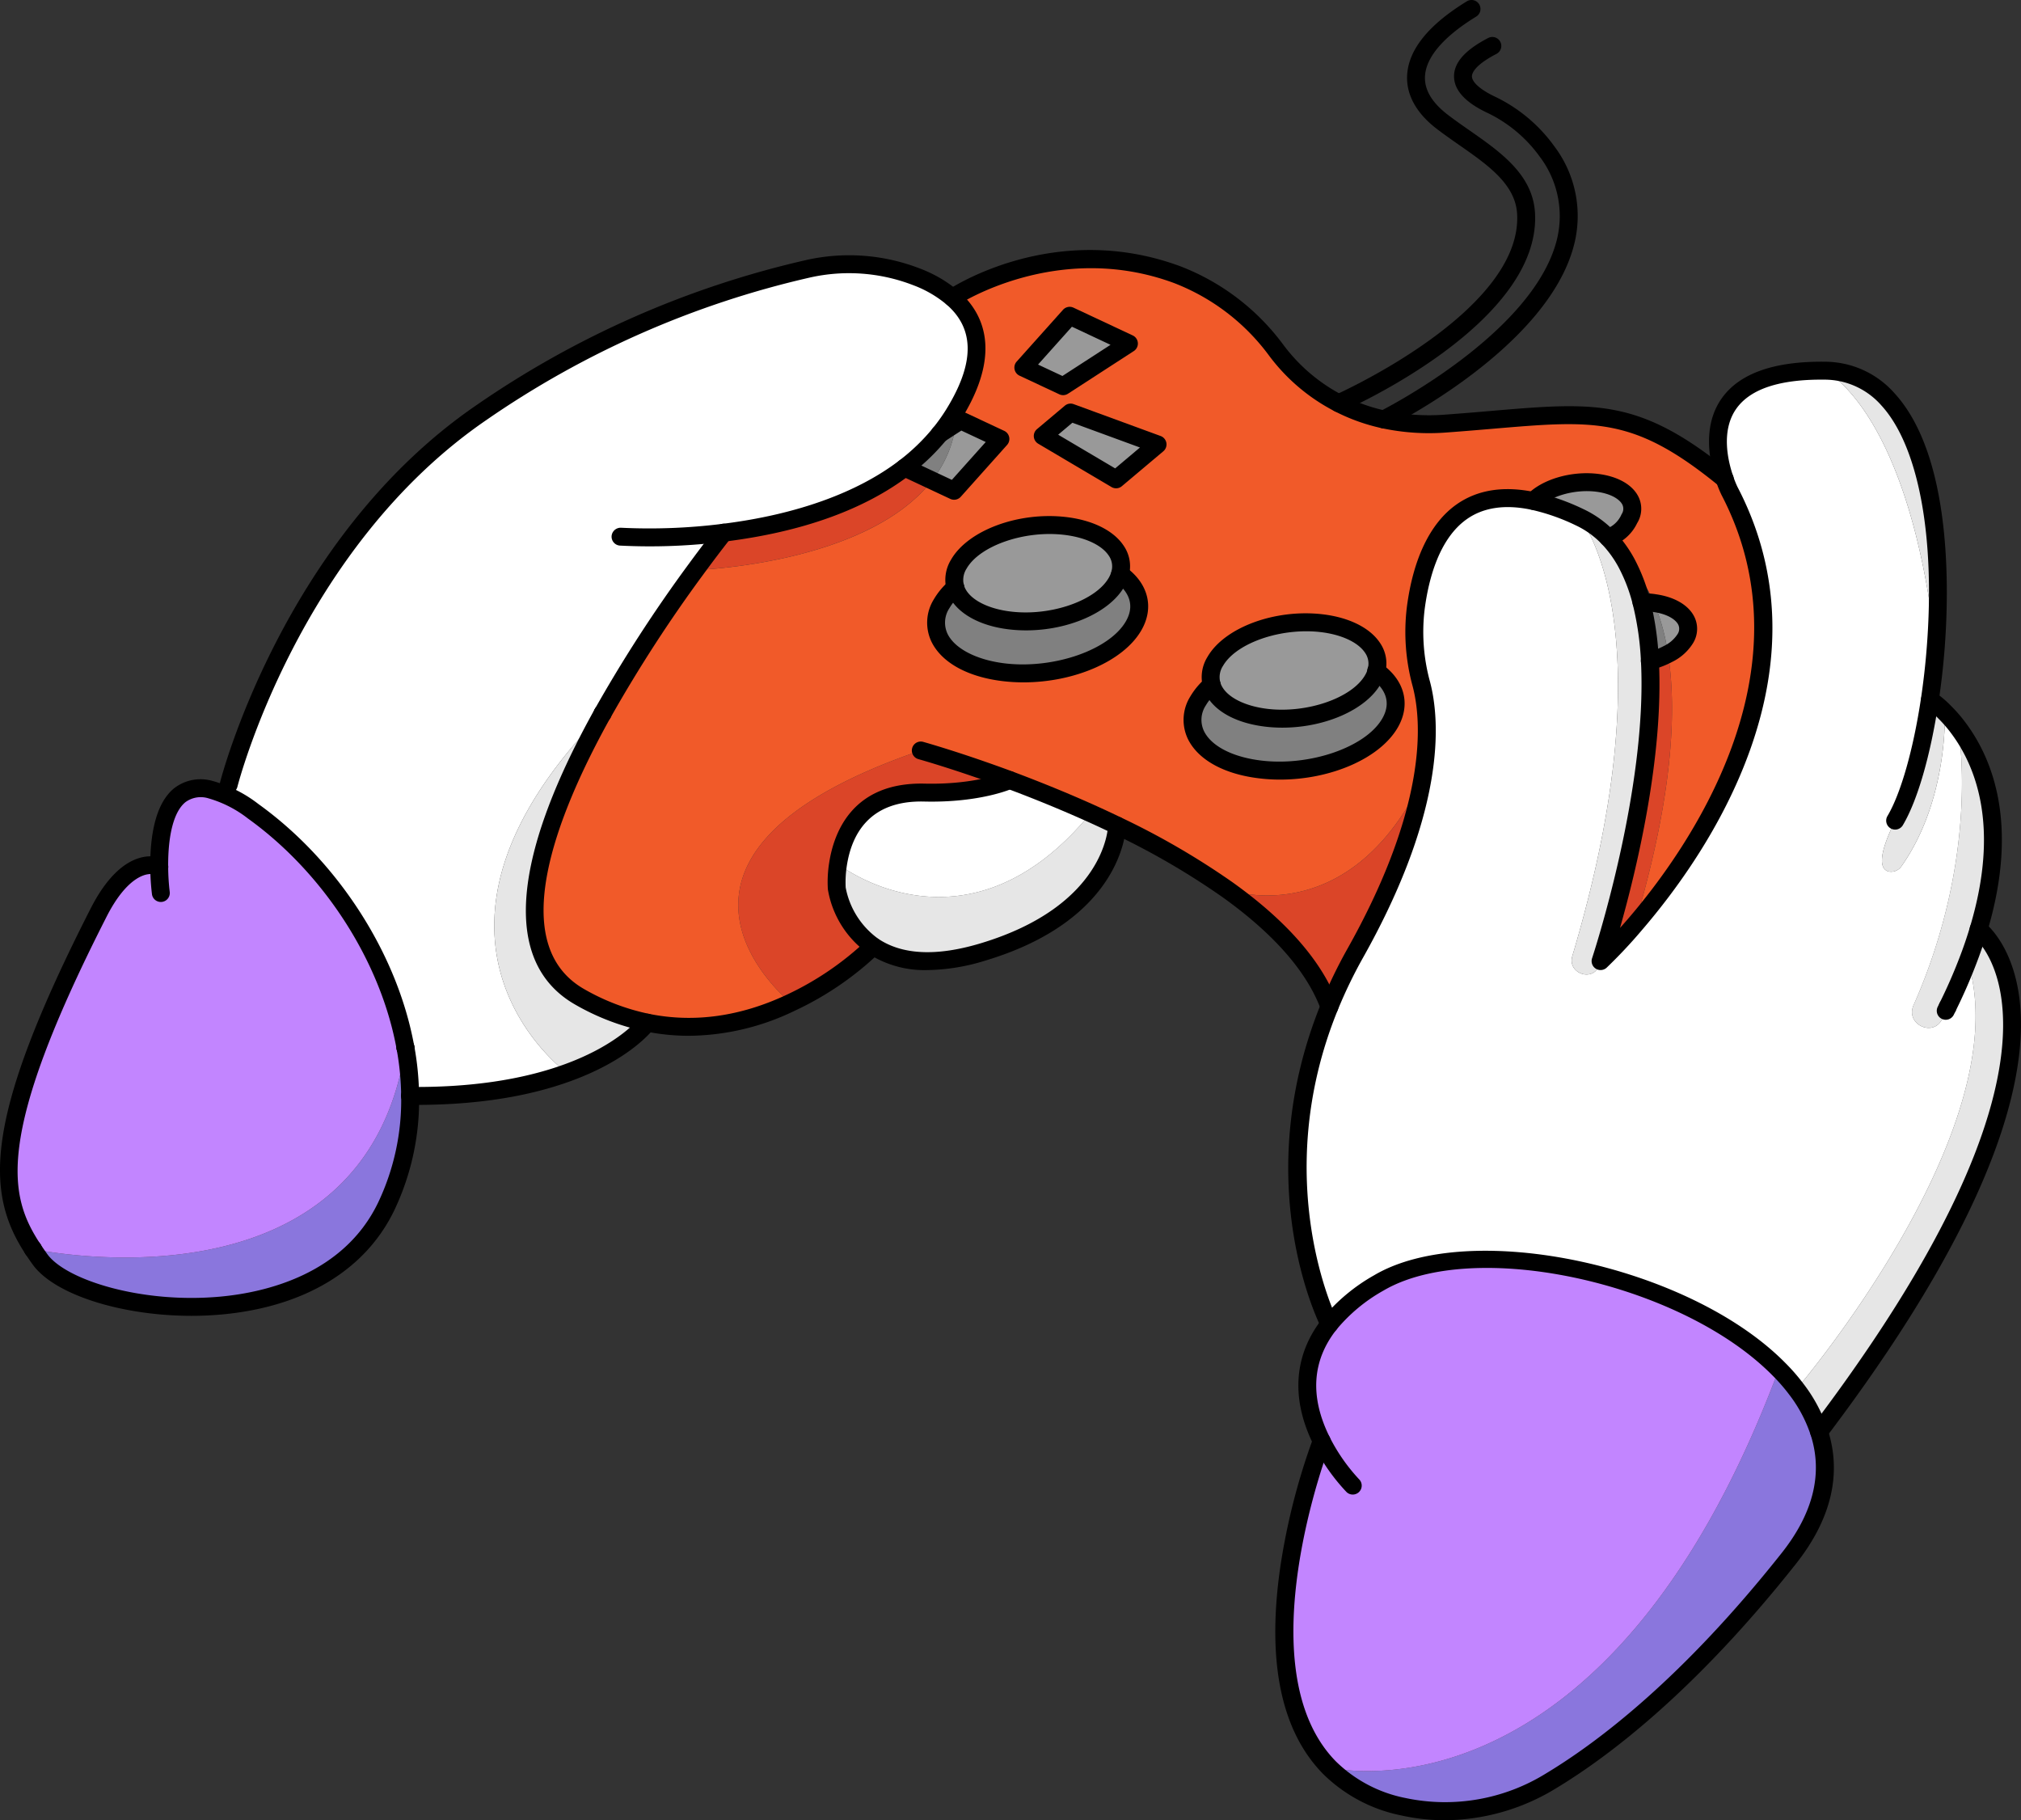 <svg xmlns="http://www.w3.org/2000/svg" width="338.537" height="304.857" viewBox="0 0 338.537 304.857">
  <rect x="0" y="0" width="338.537" height="304.857" fill="#333333" stroke="none"/>
  <g id="Layer_2" data-name="Layer 2">
    <path fill="#e6e6e6" d="M326.233 168.684a29.67 29.67 0 01-.892 1.979c-1.522 3.109-6.207.859-4.805-2.305 11.361-25.677 7.469-46.495 7.469-46.495 4.131 5.49 8.718 16.154 3.435 33.776a71.051 71.051 0 01-1.826 5.338 88 88 0 01-3.349 7.631c-.01.022-.021.055-.032.076z"/>
    <path fill="#e6e6e6" d="M331.44 155.639s23.8 17.459-26.721 84.163h-.011a24.277 24.277 0 00-3.794-7.12s37.418-43.756 28.7-71.7a71.919 71.919 0 001.826-5.343z"/>
    <path fill="#fff" d="M329.614 160.977c8.718 27.949-28.7 71.7-28.7 71.7a31.159 31.159 0 00-2.935-3.37c-15.73-15.937-51.419-23.656-67.03-14.437a29.142 29.142 0 00-8.262 6.892s-12.045-23.557 0-53.159a79.986 79.986 0 014.348-9c6.751-12.023 9.915-21.622 11.208-29.015 1.337-7.642.663-12.9-.152-16.013a33.023 33.023 0 01-.935-12.751c1.185-9.045 5.4-20.981 19.72-17.916a35.623 35.623 0 017.686 2.7s15.317 18.264-1.185 73.521c-.859 2.891 3.424 4.4 4.49 1.587.087-.239.163-.489.25-.75a82.351 82.351 0 005.729-6.1c10.773-12.512 31.623-42.483 15.839-72.694a18.459 18.459 0 01-.783-1.946c-1.739-5.1-4.294-18.383 16.741-18.143 0 0 14.111 6.4 18.611 46.419a123.523 123.523 0 01-.978 8.675c-1.315 8.772-3.446 16.273-5.816 20.263-3.294 6.664-2.272 8.262-1.033 8.534a2.1 2.1 0 002.077-.881c7.935-11.24 7.261-25.807 7.261-25.807a22.908 22.908 0 012.24 2.576s3.892 20.818-7.469 46.5c-1.4 3.164 3.283 5.414 4.805 2.305.305-.62.609-1.283.892-1.979.011-.021.022-.054.032-.076a88.728 88.728 0 003.349-7.635z"/>
    <path fill="#e6e6e6" d="M325.765 119.287s.674 14.567-7.261 25.807a2.1 2.1 0 01-2.077.881c-1.239-.272-2.261-1.87 1.033-8.534 2.37-3.99 4.5-11.491 5.816-20.263a15.861 15.861 0 012.489 2.109zM305.643 62.084c16.557.184 20.3 24.818 18.611 46.419-4.5-40.016-18.611-46.419-18.611-46.419z"/>
    <path fill="#8a76dd" d="M304.708 239.8c2.109 6.447.935 13.643-5.1 21.253-16.622 20.97-30.841 31.819-39.831 37.233a33.77 33.77 0 01-24.71 4.305 24.278 24.278 0 01-12.382-6.555s46.082 11.447 75.292-66.726a31.159 31.159 0 012.935 3.37 24.277 24.277 0 013.796 7.12z"/>
    <path d="M289.685 82.173c15.784 30.211-5.066 60.182-15.839 72.694 6.479-21.8 7.022-36.124 5.566-45.343a7.022 7.022 0 002.88-2.543c1.577-2.729-.739-5.371-5.207-5.979-2.141-5.077-4.653-6.751-4.653-6.751a19.463 19.463 0 00-3.054-4.2 5.936 5.936 0 003.554-3.186c1.609-2.783-.858-5.479-5.5-6.022-4.055-.468-8.436.859-10.556 3.055v.01c-14.317-3.065-18.535 8.871-19.72 17.916a33.023 33.023 0 00.935 12.751c.815 3.11 1.489 8.371.152 16.013-12.543 25.823-32.643 18.398-32.643 18.398V149a127.746 127.746 0 00-18.481-10.73c-1.478-.717-2.957-1.4-4.424-2.065a226.289 226.289 0 00-13.578-5.566c-8.7-3.229-14.893-4.946-14.893-4.946-52.116 17.839-21.775 42.255-21.775 42.255a36.723 36.723 0 01-35.287-.957c-13.937-7.9-6.414-29.177 3.772-47.484l.011-.011a237.9 237.9 0 0115.545-24.025s28.667-.869 39.636-15l3.7 1.729 7.762-8.675-6.664-3.12-.772.5a20.079 20.079 0 00.185-2.468c5.327-9.164 3.4-14.937-.783-18.567 0 0 17.068-11.458 37.625-3.87A37.23 37.23 0 01213.8 58.686a30.905 30.905 0 0010.437 8.849 30.294 30.294 0 007.555 2.718 36.166 36.166 0 0010.479.685c23.384-1.707 29.961-4.305 46.637 9.294a18.459 18.459 0 00.777 1.941zM232.84 121.1c1.881-3.261.859-6.468-2.283-8.686 1.066-3.848-2.706-7.294-9.218-8.044-7.295-.837-15.252 2.022-17.774 6.4a4.923 4.923 0 00-.6 3.924 10.821 10.821 0 00-2.272 2.685c-3.077 5.327 1.62 10.48 10.5 11.5s18.571-2.45 21.647-7.779zm-45.886-40.82l6.947-5.849-14.568-5.331-4.663 3.92zm2.935 24.535c1.892-3.272.848-6.468-2.272-8.686 1.066-3.848-2.718-7.294-9.229-8.044-7.284-.848-15.252 2.022-17.774 6.392a4.973 4.973 0 00-.6 3.924 10.688 10.688 0 00-2.272 2.7c-3.077 5.327 1.63 10.48 10.5 11.5s18.571-2.457 21.647-7.784zm-11.806-40.133l11.023-7.143-9.925-4.652-7.762 8.675z" fill="#f15a29"/>
    <path fill="#999" d="M277.085 101c4.468.608 6.784 3.25 5.207 5.979a7.022 7.022 0 01-2.88 2.543 35.9 35.9 0 00-2.327-8.522z"/>
    <path fill="#db4528" d="M279.412 109.524c1.456 9.219.913 23.547-5.566 45.343a82.351 82.351 0 01-5.729 6.1s9.414-28.2 8.262-50.278a13.411 13.411 0 003.033-1.165z"/>
    <path fill="gray" d="M279.412 109.524a13.411 13.411 0 01-3.033 1.164 50.227 50.227 0 00-1.414-9.828 14.717 14.717 0 011.827.1 2.692 2.692 0 01.293.044 35.9 35.9 0 012.327 8.52z"/>
    <path fill="#e6e6e6" d="M276.379 110.688c1.152 22.079-8.262 50.278-8.262 50.278-.087.261-.163.511-.25.75-1.066 2.816-5.349 1.3-4.49-1.587 16.5-55.257 1.185-73.521 1.185-73.521a16.078 16.078 0 014.816 3.447 19.463 19.463 0 013.054 4.2 28.911 28.911 0 012.533 6.609 50.227 50.227 0 011.414 9.824z"/>
    <path fill="#999" d="M267.432 80.847c4.642.543 7.109 3.239 5.5 6.022a5.936 5.936 0 01-3.554 3.186 16.078 16.078 0 00-4.816-3.447 35.623 35.623 0 00-7.686-2.7V83.9c2.124-2.194 6.501-3.521 10.556-3.053z"/>
    <path fill="#c285ff" d="M221.393 241.368v-.011c-2.62-5.262-4.207-12.589 1.294-19.59a29.142 29.142 0 018.262-6.892c15.611-9.219 51.3-1.5 67.03 14.437-29.21 78.173-75.292 66.726-75.292 66.726-16.187-16.524-1.294-54.67-1.294-54.67z"/>
    <path fill="gray" d="M230.557 112.416c3.142 2.218 4.164 5.425 2.283 8.686-3.076 5.327-12.762 8.816-21.644 7.784s-13.578-6.175-10.5-11.5a10.821 10.821 0 012.272-2.685c.794 2.74 4.185 4.935 9.229 5.522 7.284.838 15.252-2.022 17.774-6.4a5.464 5.464 0 00.586-1.407z"/>
    <path fill="#999" d="M230.557 112.416a5.464 5.464 0 01-.587 1.4c-2.522 4.381-10.49 7.241-17.774 6.4-5.044-.587-8.435-2.782-9.229-5.522a4.923 4.923 0 01.6-3.924c2.522-4.381 10.479-7.24 17.774-6.4 6.51.752 10.282 4.198 9.216 8.046z"/>
    <path fill="#db4528" d="M238.243 130.592c-1.293 7.393-4.457 16.992-11.208 29.015a79.986 79.986 0 00-4.348 9c-2.707-7.37-9.164-13.947-17.089-19.611v-.011s20.102 7.426 32.645-18.393z"/>
    <path fill="#999" d="M193.901 74.433l-6.947 5.849-12.284-7.262 4.663-3.925 14.568 5.338z"/>
    <path fill="gray" d="M187.617 96.131c3.12 2.218 4.164 5.414 2.272 8.686-3.076 5.327-12.762 8.806-21.644 7.784s-13.578-6.175-10.5-11.5a10.688 10.688 0 012.272-2.7c.793 2.751 4.185 4.947 9.229 5.523 7.295.848 15.252-2.022 17.774-6.392a5.955 5.955 0 00.597-1.401z"/>
    <path fill="#999" d="M189.106 57.539l-11.023 7.143-6.664-3.12 7.762-8.675 9.925 4.652zM178.388 88.087c6.511.75 10.295 4.2 9.229 8.044a5.955 5.955 0 01-.6 1.4c-2.522 4.37-10.479 7.24-17.774 6.392-5.044-.576-8.436-2.772-9.229-5.523a4.973 4.973 0 01.6-3.924c2.522-4.367 10.486-7.237 17.774-6.389z"/>
    <path fill="#e6e6e6" d="M182.693 136.2a179.44 179.44 0 014.424 2.065s-.228 14.5-22.481 21.177c-9 2.7-14.719 1.468-18.35-.968a15.047 15.047 0 01-6.121-9.718 19.191 19.191 0 01.218-4.055s21.437 16.939 42.31-8.501z"/>
    <path fill="#fff" d="M169.115 130.636a225.75 225.75 0 0113.578 5.566c-20.873 25.438-42.31 8.5-42.31 8.5.75-4.827 3.652-12.219 14.469-11.958 9.186.217 14.263-2.1 14.263-2.1z"/>
    <path fill="#db4528" d="M169.115 130.636v.011s-5.077 2.315-14.263 2.1c-10.817-.261-13.719 7.131-14.469 11.958a19.191 19.191 0 00-.218 4.055 15.047 15.047 0 006.121 9.718v.011a51.426 51.426 0 01-13.839 9.458s-30.341-24.416 21.775-42.255c0-.002 6.196 1.715 14.893 4.944z"/>
    <path fill="#999" d="M167.582 73.52l-7.762 8.68-3.7-1.729a19.457 19.457 0 004.022-9.566l.772-.5z"/>
    <path fill="#fff" d="M121.228 89.217s-1.881 2.349-4.74 6.251a237.9 237.9 0 00-15.545 24.025l-.011.011C63.949 157.27 94.986 179.7 94.986 179.7c-6.1 2.206-14.633 3.957-26.286 3.848a46.99 46.99 0 00-.783-8.077v-.011c-2.87-15.861-13.274-30.8-25.5-39.581a20.608 20.608 0 00-7.132-3.62l3.033-.848S48.3 91.272 80.6 69.128a158.171 158.171 0 0154.67-24.09 31.36 31.36 0 0118.318 1.348 20.53 20.53 0 015.957 3.479c4.186 3.63 6.11 9.4.783 18.567-.174.294-.359.6-.544.9a32.036 32.036 0 01-2.369 3.327 34.785 34.785 0 01-5.871 5.653c-8.889 6.818-20.695 9.71-30.316 10.905z"/>
    <path fill="gray" d="M157.418 72.661l2.728-1.761a19.457 19.457 0 01-4.022 9.566l-4.577-2.152a34.785 34.785 0 005.871-5.653z"/>
    <path fill="#db4528" d="M151.547 78.314l4.577 2.152c-10.969 14.133-39.636 15-39.636 15 2.859-3.9 4.74-6.251 4.74-6.251 9.621-1.193 21.427-4.085 30.319-10.901z"/>
    <path fill="#e6e6e6" d="M97.16 166.988a38.11 38.11 0 0011.251 4.284s-3.468 4.826-13.425 8.425c0 0-31.037-22.427 5.946-60.193-10.186 18.307-17.709 39.581-3.772 47.484z"/>
    <path fill="#8a76dd" d="M68.7 183.545a41.433 41.433 0 01-3.957 18.4C53.426 225.768 13.41 220.2 6.7 210.918a38.868 38.868 0 01-1.185-1.729c.956.207 55.518 11.589 62.4-33.721a46.99 46.99 0 01.785 8.077z"/>
    <path fill="#c285ff" d="M26.672 145.17c-.043-5.674 1.044-14.632 8.61-12.914a20.608 20.608 0 017.132 3.62c12.229 8.783 22.633 23.72 25.5 39.581v.011c-6.881 45.31-61.443 33.928-62.4 33.721h-.007c-6.142-9.381-7.316-20.372 11.012-56.344 5.153-10.121 10.153-7.675 10.153-7.675z"/>
    <path d="M155.348 162.473a17.383 17.383 0 01-9.9-2.751 16.48 16.48 0 01-6.772-10.772 20.42 20.42 0 01.222-4.475c.788-5.067 3.917-13.515 15.988-13.23 8.688.2 13.559-1.943 13.608-1.965a1.5 1.5 0 011.24 2.732c-.219.1-5.507 2.457-14.92 2.232-9.318-.232-12.173 5.689-12.951 10.69a18.033 18.033 0 00-.205 3.705 13.681 13.681 0 005.46 8.591c4.033 2.705 9.781 2.966 17.085.777 20.82-6.245 21.4-19.222 21.412-19.771a1.533 1.533 0 011.532-1.465 1.5 1.5 0 011.468 1.52c-.01.637-.51 15.679-23.551 22.589a34.134 34.134 0 01-9.716 1.593z"/>
    <path d="M222.687 170.109a1.5 1.5 0 01-1.409-.984c-2.338-6.368-7.908-12.73-16.552-18.908a125.914 125.914 0 00-18.262-10.6 180.673 180.673 0 00-4.389-2.048 223.897 223.897 0 00-13.486-5.528c-8.534-3.168-14.707-4.889-14.768-4.906a1.5 1.5 0 01.8-2.891c.063.017 6.359 1.772 15.015 4.985 4.805 1.8 9.405 3.683 13.672 5.6 1.651.746 3.111 1.427 4.463 2.083a128.825 128.825 0 0118.7 10.86c9.144 6.535 15.074 13.369 17.625 20.314a1.5 1.5 0 01-.891 1.926 1.517 1.517 0 01-.518.097zM100.941 120.994a1.482 1.482 0 01-.727-.19 1.5 1.5 0 01-.582-2.04 239.1 239.1 0 0115.646-24.182c2.846-3.884 4.761-6.279 4.78-6.3a1.5 1.5 0 112.341 1.876c-.018.023-1.9 2.373-4.7 6.2a236.012 236.012 0 00-15.445 23.867 1.5 1.5 0 01-1.313.769z"/>
    <path d="M115.419 173.478a36.667 36.667 0 01-7.307-.736 39.768 39.768 0 01-11.693-4.45c-12.108-6.866-11-23.989 3.2-49.518a1.5 1.5 0 012.621 1.459c-9.24 16.615-17.5 37.988-4.34 45.451a36.8 36.8 0 0010.81 4.118c7.544 1.532 15.314.449 23.1-3.214a50.485 50.485 0 0013.4-9.147 1.5 1.5 0 012.149 2.092 52.5 52.5 0 01-14.279 9.771 41.272 41.272 0 01-17.661 4.174zM38.316 132.908a1.467 1.467 0 01-.363-.045 1.5 1.5 0 01-1.094-1.817c.1-.407 10.493-40.946 42.9-63.155a159.48 159.48 0 0155.2-24.319 32.758 32.758 0 0119.192 1.421 21.935 21.935 0 016.386 3.742c3.935 3.413 7.322 9.735 1.093 20.451q-.276.465-.561.93a33.687 33.687 0 01-2.485 3.49 36.417 36.417 0 01-6.125 5.9c-7.584 5.812-18.029 9.581-31.044 11.2a99.084 99.084 0 01-17.578.671 1.5 1.5 0 01-1.388-1.6 1.523 1.523 0 011.6-1.388 98.141 98.141 0 0016.994-.657c12.3-1.528 22.532-5.2 29.59-10.6a33.514 33.514 0 005.621-5.412 31.019 31.019 0 002.257-3.168c.176-.289.357-.588.527-.877 4.226-7.268 4.072-12.725-.475-16.669a18.983 18.983 0 00-5.527-3.218 29.785 29.785 0 00-17.445-1.288 156.4 156.4 0 00-54.14 23.862c-31.444 21.551-41.581 61.008-41.679 61.4a1.5 1.5 0 01-1.456 1.146z"/>
    <path d="M69.729 185.05c-.347 0-.694 0-1.043-.005a1.527 1.527 0 01-1.519-1.507 1.473 1.473 0 011.468-1.493c10.02.1 18.69-1.171 25.84-3.759 9.312-3.365 12.69-7.851 12.722-7.9a1.5 1.5 0 012.432 1.756c-.152.213-3.856 5.248-14.134 8.961-7.232 2.622-15.895 3.947-25.766 3.947zM222.687 223.267a1.5 1.5 0 01-1.336-.817c-.5-.987-12.218-24.513-.054-54.407a81.658 81.658 0 014.43-9.17c5.827-10.377 9.541-19.978 11.039-28.54 1.292-7.384.644-12.436-.126-15.373a34.437 34.437 0 01-.971-13.33c1.064-8.126 3.935-14.051 8.3-17.134 3.52-2.485 7.965-3.175 13.221-2.05a37.326 37.326 0 018.011 2.805 17.645 17.645 0 015.258 3.764 21.144 21.144 0 013.288 4.514 30.423 30.423 0 012.67 6.957 51.731 51.731 0 011.46 10.121c.844 16.177-3.8 35.271-6.509 44.81q.637-.714 1.341-1.528c9.871-11.465 31.156-41.335 15.647-71.021a19.628 19.628 0 01-.872-2.151c-1.1-3.235-2.44-9.359.993-14.1 2.967-4.1 8.744-6.129 17.183-6.033a15.569 15.569 0 0111.7 5.291c9.746 10.655 9.111 33.442 8.384 42.745a124.156 124.156 0 01-.99 8.779c-1.361 9.089-3.552 16.673-6.009 20.809a1.5 1.5 0 01-2.58-1.532c2.233-3.759 4.335-11.131 5.622-19.719.425-2.859.75-5.742.966-8.568 1.449-18.563-1.395-33.7-7.607-40.489a12.671 12.671 0 00-9.524-4.316c-7.447-.082-12.357 1.529-14.721 4.792-2.639 3.647-1.5 8.687-.584 11.368a17.8 17.8 0 00.709 1.77c7.041 13.474 7.755 28.34 2.106 44.149-4.6 12.857-12.408 23.511-18.155 30.184a83.093 83.093 0 01-5.846 6.22 1.5 1.5 0 01-2.443-1.575c.094-.28 9.312-28.192 8.188-49.725a48.915 48.915 0 00-1.368-9.531 27.5 27.5 0 00-2.4-6.267A18.136 18.136 0 00268.3 91.1a14.645 14.645 0 00-4.372-3.129 34.36 34.36 0 00-7.362-2.588c-4.4-.941-8.056-.415-10.865 1.568-4.628 3.267-6.391 10-7.055 15.075a31.441 31.441 0 00.9 12.175c.847 3.228 1.565 8.736.18 16.654-1.557 8.9-5.385 18.817-11.378 29.49a78.836 78.836 0 00-4.267 8.832c-11.626 28.572-.171 51.682-.053 51.912a1.5 1.5 0 01-1.336 2.182zM325.928 170.793a1.5 1.5 0 01-1.356-2.141c.073-.152.149-.3.224-.45l.094-.187a1.5 1.5 0 012.685 1.338l-.1.207c-.063.123-.127.249-.186.374a1.5 1.5 0 01-1.361.859z"/>
    <path d="M326.265 170.109a1.482 1.482 0 01-.663-.156 1.5 1.5 0 01-.681-2.009 87.3 87.3 0 003.291-7.5 69.462 69.462 0 001.792-5.234c5-16.663 1.019-26.84-3.2-32.443a21.454 21.454 0 00-2.093-2.41 15 15 0 00-2.241-1.91 1.5 1.5 0 011.6-2.537 17.287 17.287 0 012.756 2.322 24.349 24.349 0 012.374 2.732c4.632 6.155 9.029 17.244 3.673 35.108a72.628 72.628 0 01-1.865 5.45 89.194 89.194 0 01-3.4 7.752 1.5 1.5 0 01-1.343.835z"/>
    <path d="M304.718 241.3a1.5 1.5 0 01-1.194-2.406c29.232-38.6 33.375-60.366 31.7-71.83-1.078-7.4-4.638-10.192-4.674-10.217a1.5 1.5 0 011.775-2.419c.187.137 4.592 3.459 5.867 12.2 1.755 12.03-2.421 34.647-32.281 74.074a1.5 1.5 0 01-1.193.598zM226.6 250.313a1.493 1.493 0 01-1.06-.439 32.812 32.812 0 01-5.488-7.835 1.5 1.5 0 112.683-1.342 30.376 30.376 0 004.927 7.057 1.5 1.5 0 01-1.062 2.559z"/>
    <path d="M242.008 304.857a33.289 33.289 0 01-7.267-.8 25.889 25.889 0 01-13.127-6.97c-7.057-7.2-9.456-18.913-7.128-34.8a110.027 110.027 0 015.279-20.854c-3.54-7.522-2.943-14.631 1.742-20.595a30.835 30.835 0 018.68-7.257c16.054-9.48 52.735-1.662 68.86 14.675a32.58 32.58 0 013.068 3.526 25.8 25.8 0 014.021 7.557c2.442 7.466.642 15.087-5.351 22.646-16.742 21.122-31.12 32.1-40.233 37.586a35.987 35.987 0 01-18.544 5.286zm7.035-92.5c-6.807 0-12.909 1.2-17.331 3.811a27.881 27.881 0 00-7.846 6.527c-4.1 5.217-4.478 11.271-1.13 17.995a1.488 1.488 0 01.158.668v.012a1.519 1.519 0 01-.1.545c-.145.373-14.351 37.437.967 53.075a22.934 22.934 0 0011.641 6.141A32.093 32.093 0 00259.005 297c8.9-5.36 22.966-16.109 39.429-36.88 5.329-6.721 6.961-13.4 4.848-19.854a22.811 22.811 0 00-3.566-6.685 29.87 29.87 0 00-2.8-3.212c-10.864-11.007-31.423-18.014-47.873-18.014zM288.9 81.727a1.493 1.493 0 01-.947-.337c-14.212-11.589-20.643-11.045-37.846-9.584-2.368.2-4.93.418-7.733.623a37.823 37.823 0 01-10.914-.717 32.022 32.022 0 01-18.86-12.126A35.761 35.761 0 00196.652 47.4c-19.555-7.217-36.1 3.6-36.269 3.71a1.5 1.5 0 01-1.671-2.492c.723-.485 17.949-11.794 38.98-4.032a38.741 38.741 0 0117.3 13.189 29.036 29.036 0 0017.115 11.006 34.831 34.831 0 0010.052.655c2.79-.2 5.341-.42 7.7-.621 17.57-1.492 24.842-2.108 40 10.248a1.5 1.5 0 01-.95 2.663zM171.456 114.283a29.46 29.46 0 01-3.383-.192c-5.879-.677-10.252-3.056-12-6.528a7.4 7.4 0 01.371-7.214 12.18 12.18 0 012.583-3.075A1.5 1.5 0 11161 99.533a9.165 9.165 0 00-1.957 2.312 4.387 4.387 0 00-.292 4.37c1.247 2.477 4.949 4.353 9.663 4.9 8.182.942 17.424-2.283 20.173-7.044 1.927-3.333-.327-5.636-1.842-6.713a1.5 1.5 0 011.738-2.445c3.875 2.754 4.911 6.839 2.7 10.659-2.993 5.185-11.253 8.711-19.727 8.711z"/>
    <path d="M171.893 105.577a24.412 24.412 0 01-2.821-.161c-5.48-.626-9.5-3.154-10.5-6.6v-.007a6.485 6.485 0 01.742-5.082c2.843-4.926 11.3-8.056 19.248-7.133 4.427.51 7.939 2.244 9.632 4.756a6.1 6.1 0 01.869 5.179 7.523 7.523 0 01-.747 1.755c-2.504 4.343-9.38 7.293-16.423 7.293zm-10.435-7.586c.644 2.221 3.767 3.966 7.957 4.445 6.632.77 14.093-1.819 16.306-5.652a4.525 4.525 0 00.452-1.057 3.143 3.143 0 00-.467-2.7c-1.184-1.759-3.984-3.049-7.49-3.453-6.627-.774-14.09 1.816-16.3 5.652a3.508 3.508 0 00-.458 2.765zM214.431 130.571a29.406 29.406 0 01-3.407-.2c-5.879-.676-10.253-3.054-12-6.523a7.406 7.406 0 01.373-7.218 12.286 12.286 0 012.583-3.064 1.5 1.5 0 111.974 2.259 9.3 9.3 0 00-1.961 2.307 4.387 4.387 0 00-.289 4.367c1.265 2.513 4.877 4.342 9.664 4.892 8.177.949 17.418-2.274 20.173-7.043 1.919-3.327-.309-5.618-1.827-6.7a1.539 1.539 0 01-.2-.157 1.5 1.5 0 011.846-2.354l.066.045c3.886 2.744 4.927 6.829 2.717 10.662-3.003 5.202-11.251 8.726-19.712 8.727z"/>
    <path d="M214.82 121.87a24.664 24.664 0 01-2.795-.158c-5.565-.648-9.489-3.113-10.5-6.594a6.419 6.419 0 01.741-5.1c2.831-4.915 11.276-8.058 19.243-7.14 4.426.51 7.933 2.242 9.625 4.752a6.113 6.113 0 01.868 5.183 6.96 6.96 0 01-.735 1.756c-2.499 4.345-9.388 7.301-16.447 7.301zm3.978-16.141c-5.949 0-11.988 2.416-13.934 5.794a3.45 3.45 0 00-.457 2.756c.643 2.215 3.768 3.961 7.963 4.45 6.625.761 14.1-1.831 16.3-5.662a4.072 4.072 0 00.434-1.027 3.172 3.172 0 00-.458-2.733c-1.183-1.756-3.98-3.045-7.48-3.448a20.72 20.72 0 00-2.366-.13zM269.378 91.555a1.5 1.5 0 01-.508-2.912 4.471 4.471 0 002.762-2.52 1.6 1.6 0 00.133-1.6c-.427-.851-1.835-1.873-4.508-2.186-3.486-.4-7.48.721-9.3 2.607a1.5 1.5 0 11-2.158-2.084c2.488-2.576 7.348-4.015 11.807-3.5 3.327.391 5.82 1.783 6.842 3.82a4.562 4.562 0 01-.214 4.444 7.434 7.434 0 01-4.346 3.846 1.507 1.507 0 01-.51.085zM276.379 112.187a1.5 1.5 0 01-.3-2.973 11.791 11.791 0 002.612-1.008 5.583 5.583 0 002.3-1.974 1.607 1.607 0 00.142-1.594c-.4-.814-1.726-1.806-4.251-2.15-.041-.006-.08-.013-.12-.022s-.086-.011-.129-.016a13.25 13.25 0 00-1.669-.09 1.5 1.5 0 010-3 15.957 15.957 0 012.014.11c.118.013.238.029.359.052 3.159.442 5.523 1.824 6.49 3.8a4.574 4.574 0 01-.237 4.413 8.476 8.476 0 01-3.483 3.122 14.825 14.825 0 01-3.355 1.287 1.521 1.521 0 01-.373.043zM178.083 66.182a1.493 1.493 0 01-.636-.142l-6.664-3.12a1.5 1.5 0 01-.482-2.359l7.763-8.675a1.506 1.506 0 011.754-.358l9.925 4.653a1.5 1.5 0 01.179 2.617L178.9 65.94a1.5 1.5 0 01-.817.242zm-4.2-5.123l4.084 1.911 8.057-5.22-6.467-3.031zM159.819 83.7a1.5 1.5 0 01-.634-.141l-8.277-3.883a1.5 1.5 0 011.278-2.714l7.26 3.407 5.673-6.341-4.084-1.912-2.8 1.81A1.5 1.5 0 11156.6 71.4l3.5-2.26a1.5 1.5 0 011.451-.1l6.664 3.121a1.5 1.5 0 01.482 2.358l-7.758 8.681a1.506 1.506 0 01-1.12.5zM186.954 81.782a1.5 1.5 0 01-.764-.209l-12.284-7.262a1.5 1.5 0 01-.2-2.439l4.663-3.924a1.5 1.5 0 011.482-.261l14.567 5.338a1.5 1.5 0 01.45 2.556l-6.946 5.848a1.492 1.492 0 01-.968.353zm-9.7-8.977l9.547 5.644 4.154-3.5-11.321-4.149zM67.915 176.958a1.5 1.5 0 01-1.474-1.234c-2.662-14.706-12.2-29.509-24.9-38.63a19.444 19.444 0 00-6.587-3.375 4.334 4.334 0 00-3.884.624c-1.909 1.536-2.937 5.378-2.9 10.816a37.886 37.886 0 00.259 4.205 1.5 1.5 0 01-2.974.4 40.386 40.386 0 01-.285-4.578c-.035-4.51.633-10.456 4.014-13.177a7.232 7.232 0 016.427-1.213 22.267 22.267 0 017.675 3.864c13.307 9.558 23.31 25.09 26.1 40.533a1.5 1.5 0 01-1.208 1.743 1.559 1.559 0 01-.263.022z"/>
    <path d="M32.082 220.379c-11.63 0-22.925-3.5-26.6-8.583-.431-.6-.848-1.2-1.231-1.8a1.5 1.5 0 112.529-1.616c.356.555.744 1.109 1.141 1.664 3.13 4.33 15.786 8.321 28.95 7.12 7.411-.677 20.71-3.637 26.517-15.858a39.9 39.9 0 003.812-17.743 45.544 45.544 0 00-.758-7.825 1.5 1.5 0 012.952-.54 48.615 48.615 0 01.806 8.335 42.87 42.87 0 01-4.1 19.059c-4.778 10.055-15.06 16.291-28.954 17.559a55.59 55.59 0 01-5.064.228z"/>
    <path d="M5.508 210.689a1.5 1.5 0 01-1.256-.678c-6.764-10.329-7.024-22.608 10.93-57.847 5.757-11.3 11.89-8.468 12.15-8.341a1.5 1.5 0 01-1.287 2.71c-1.324-.553-4.733.2-8.189 6.993-19.022 37.332-16.278 46.924-11.094 54.842a1.5 1.5 0 01-1.254 2.321zM224.232 69.03a1.5 1.5 0 01-.6-2.874c.314-.137 31.4-13.992 30.5-30.308-.273-4.981-4.86-8.182-9.716-11.57-1.247-.87-2.536-1.77-3.756-2.706-4.309-3.309-5.072-6.7-4.952-8.961.223-4.295 3.592-8.464 10.003-12.391a1.5 1.5 0 111.566 2.559c-5.442 3.332-8.408 6.787-8.578 9.991-.118 2.243 1.156 4.4 3.784 6.423 1.166.894 2.426 1.774 3.646 2.625 5.231 3.65 10.641 7.425 11 13.865 1.013 18.383-30.931 32.623-32.291 33.22a1.489 1.489 0 01-.606.127z"/>
    <path d="M231.787 71.748a1.5 1.5 0 01-.667-2.844c.255-.127 25.623-12.874 29.644-28.653a16.463 16.463 0 00-2.833-14 23.152 23.152 0 00-9-7.456c-3.53-1.707-5.334-3.71-5.366-5.956-.033-2.342 1.84-4.461 5.726-6.478a1.5 1.5 0 011.383 2.663c-3.73 1.935-4.116 3.283-4.11 3.773.014.959 1.386 2.191 3.67 3.3a26.14 26.14 0 0110.154 8.438A19.346 19.346 0 01263.67 41c-4.364 17.113-30.123 30.052-31.218 30.594a1.482 1.482 0 01-.665.154zM100.935 121a1.5 1.5 0 01-1.064-2.553l.011-.01a1.5 1.5 0 111.053 2.563zM67.917 176.962a1.5 1.5 0 01-1.5-1.494v-.011a1.5 1.5 0 111.5 1.5zM5.518 210.689a1.5 1.5 0 01-.011-3h.011a1.5 1.5 0 110 3z"/>
  </g>
</svg>
